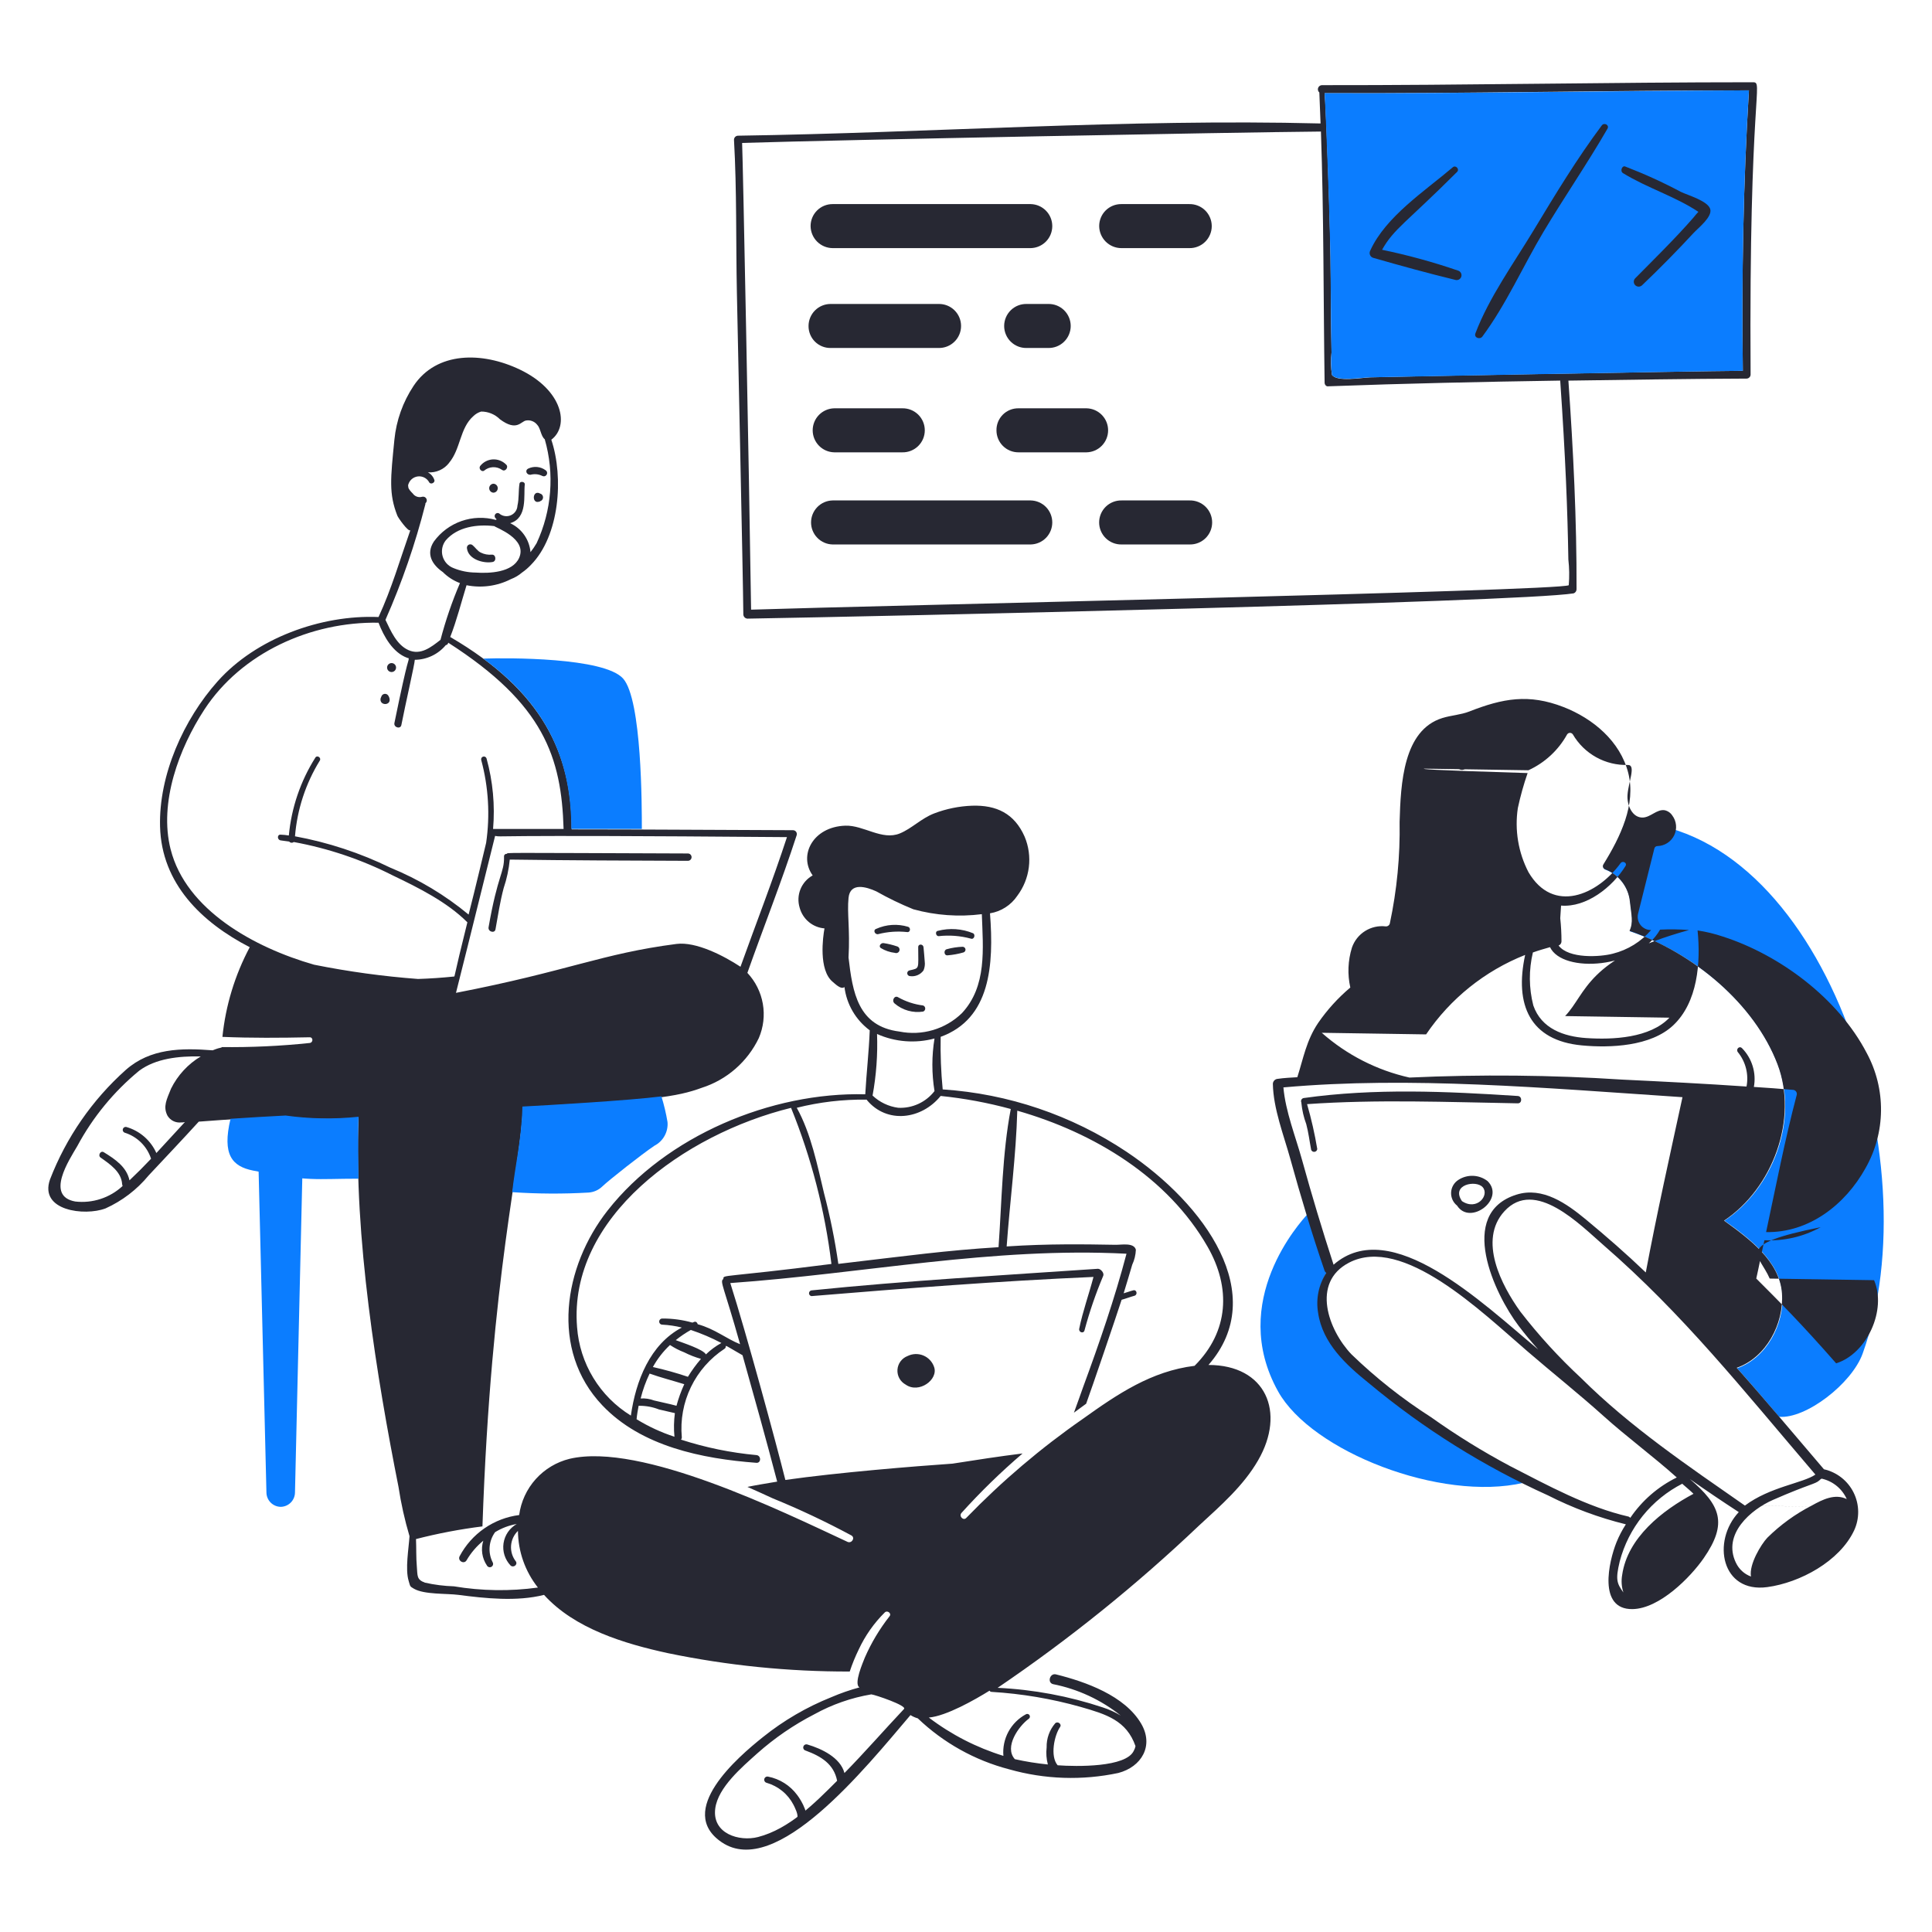 <svg width="160" height="160" viewBox="0 0 160 160" fill="none" xmlns="http://www.w3.org/2000/svg">
    <path
        d="M126.171 122.8C119.318 124.387 108.619 120.2 105.851 115.238C101.667 107.743 107.742 101.162 108.251 100.588C108.724 102.107 109.231 103.627 109.771 105.148C109.796 105.217 109.844 105.277 109.906 105.317C109.275 106.309 109.035 107.499 109.231 108.658C109.598 111.191 111.56 112.978 113.45 114.498C113.484 114.532 113.552 114.566 113.586 114.6C116.01 116.557 118.546 118.371 121.181 120.034C122.793 121.046 124.459 121.969 126.171 122.8Z"
        fill="#0B7DFF" />
    <path
        d="M154.257 112.097C153.355 114.599 149.531 117.532 147.337 117.33C146.189 115.979 145.042 114.629 143.86 113.312C146.291 112.468 147.789 109.668 147.607 107.135C147.416 104.47 144.873 102.544 142.814 101.092C146.831 98.426 148.974 92.749 147.235 88.163C145.328 83.127 140.315 78.948 134.982 77.123C135.319 76.415 135.126 75.772 135.015 74.723C134.96 74.125 134.738 73.555 134.374 73.077C134.01 72.6 133.518 72.234 132.956 72.022C132.917 72.009 132.882 71.986 132.854 71.957C132.825 71.927 132.803 71.892 132.79 71.853C132.777 71.814 132.773 71.772 132.779 71.732C132.784 71.691 132.799 71.652 132.822 71.618C133.554 70.503 134.143 69.301 134.577 68.039C150.863 68.282 160.059 96.006 154.257 112.097Z"
        fill="#0B7DFF" />
    <path
        d="M63.485 147.643C63.961 147.78 64.404 148.012 64.787 148.325C65.17 148.638 65.485 149.026 65.713 149.466C65.814 149.669 66.151 150.31 66.016 150.58C66.326 150.374 66.385 150.411 66.256 150.411C66.182 150.414 66.111 150.44 66.052 150.487C65.994 150.533 65.953 150.597 65.934 150.669C65.915 150.74 65.92 150.816 65.947 150.885C65.975 150.954 66.024 151.012 66.087 151.051C66.121 151.051 66.121 151.085 66.155 151.085C66.225 151.124 66.306 151.139 66.386 151.127C66.466 151.115 66.539 151.076 66.594 151.017C67.167 150.477 66.386 149.131 66.019 148.654C65.436 147.867 64.581 147.325 63.619 147.134C63.552 147.117 63.48 147.126 63.42 147.161C63.359 147.197 63.316 147.254 63.298 147.322C63.28 147.389 63.29 147.461 63.325 147.521C63.36 147.582 63.417 147.625 63.485 147.643Z"
        fill="#272833" />
    <path
        d="M23.246 124.79C22.934 124.785 22.637 124.659 22.416 124.438C22.196 124.218 22.07 123.92 22.065 123.608L21.39 95.86C21.39 95.22 22.605 94.847 23.246 94.847C23.888 94.847 25.069 95.454 25.069 96.096L24.429 123.608C24.424 123.92 24.298 124.218 24.077 124.439C23.857 124.659 23.558 124.785 23.246 124.79Z"
        fill="#0B7DFF" />
    <path
        d="M75.165 112.299C74.932 112.387 74.728 112.54 74.579 112.74C74.43 112.94 74.341 113.178 74.324 113.427C74.306 113.675 74.36 113.924 74.479 114.143C74.598 114.362 74.778 114.542 74.996 114.662C76.102 115.446 77.723 114.254 77.359 113.211C77.287 112.998 77.171 112.802 77.017 112.638C76.864 112.473 76.677 112.343 76.469 112.257C76.261 112.17 76.037 112.13 75.812 112.137C75.588 112.144 75.367 112.2 75.165 112.299Z"
        fill="#272833" />
    <path
        d="M89.376 110.038C89.314 110.342 89.745 110.476 89.815 110.173C90.228 108.631 90.747 107.12 91.368 105.65C91.458 105.41 91.148 105.075 90.929 105.075C83.03 105.616 75.089 106.055 67.198 106.865C67.142 106.875 67.092 106.904 67.055 106.947C67.019 106.99 66.999 107.045 66.999 107.101C66.999 107.158 67.019 107.212 67.055 107.256C67.092 107.299 67.142 107.328 67.198 107.338C74.958 106.698 82.76 106.088 90.558 105.75C90.186 107.169 89.671 108.591 89.376 110.038Z"
        fill="#272833" />
    <path
        d="M61.56 50.895C61.566 50.983 61.603 51.066 61.665 51.128C61.727 51.19 61.81 51.227 61.898 51.233C72.79 51.05 125.541 49.886 130.323 49.14C130.393 49.114 130.452 49.068 130.495 49.008C130.538 48.948 130.562 48.876 130.563 48.802C130.58 43.03 130.293 37.291 129.888 31.522C134.816 31.454 139.745 31.37 144.639 31.354C144.729 31.354 144.815 31.318 144.878 31.255C144.941 31.191 144.977 31.105 144.977 31.016C144.828 7.594 146.081 6.812 145.18 6.812C133.26 6.812 121.347 7.066 109.465 7.052C109.396 7.056 109.33 7.081 109.276 7.123C109.221 7.165 109.18 7.222 109.158 7.287C109.137 7.352 109.135 7.423 109.153 7.489C109.172 7.555 109.21 7.615 109.262 7.659C109.296 8.503 109.33 9.381 109.363 10.225C93.329 9.82 77.165 11.001 61.123 11.238C61.034 11.238 60.948 11.274 60.885 11.337C60.822 11.4 60.786 11.486 60.786 11.575C61.026 15.794 60.938 20.048 61.026 24.234C61.103 28.33 61.53 47.473 61.56 50.895ZM109.698 7.72C121.411 7.754 133.125 7.484 144.839 7.484C144.366 15.214 144.231 22.945 144.333 30.709C139.506 30.742 114.525 31.207 113.478 31.249C112.77 31.278 110.72 31.649 110.306 31.046C110.212 30.432 110.201 29.807 110.272 29.19C110.272 28.23 110.204 27.237 110.204 23.08C110.204 19.029 109.799 8.564 109.698 7.72ZM109.394 10.894C109.634 17.814 109.597 24.766 109.698 31.688C109.698 31.857 109.833 32.026 110.002 31.992C116.415 31.752 122.795 31.62 129.21 31.519C129.654 37.968 129.817 42.282 129.885 46.338C129.965 47.044 129.977 47.757 129.918 48.465C129.149 48.945 72.106 50.16 62.202 50.49C62.033 39.05 61.526 13.257 61.459 11.838C70.067 11.569 102.035 10.96 109.394 10.894Z"
        fill="#272833" />
    <path
        d="M109.698 7.72C109.766 8.564 110.187 19.029 110.204 23.08C110.204 23.84 110.234 28.507 110.272 29.19C110.214 29.808 110.225 30.431 110.306 31.046C110.706 31.626 112.77 31.261 113.479 31.249C114.526 31.232 139.506 30.742 144.333 30.709C144.231 22.945 144.367 15.214 144.839 7.484C133.125 7.52 121.411 7.754 109.698 7.72Z"
        fill="#0B7DFF" />
    <path
        d="M40.091 38.979C40.296 38.804 40.553 38.703 40.822 38.691C41.091 38.679 41.356 38.757 41.576 38.912C41.849 39.111 42.15 38.672 41.914 38.473C41.77 38.326 41.596 38.212 41.405 38.139C41.213 38.065 41.008 38.033 40.803 38.046C40.598 38.059 40.398 38.116 40.217 38.213C40.036 38.31 39.878 38.444 39.754 38.608C39.618 38.844 39.92 39.114 40.091 38.979Z"
        fill="#272833" />
    <path
        d="M43.939 39.317C44.267 39.229 44.616 39.265 44.918 39.419C44.981 39.448 45.052 39.454 45.118 39.433C45.184 39.413 45.239 39.368 45.274 39.308C45.308 39.248 45.318 39.177 45.302 39.11C45.286 39.043 45.245 38.984 45.188 38.946C44.982 38.792 44.737 38.699 44.481 38.675C44.225 38.651 43.968 38.698 43.737 38.81C43.432 38.978 43.635 39.35 43.939 39.317Z"
        fill="#272833" />
    <path
        d="M39.146 45.157C39.102 45.114 39.045 45.088 38.984 45.08C38.923 45.073 38.862 45.085 38.809 45.115C38.755 45.146 38.713 45.193 38.689 45.249C38.665 45.305 38.659 45.368 38.673 45.427C38.798 46.34 40.059 46.682 40.8 46.541C41.138 46.476 41.07 45.901 40.732 45.934C40.419 45.963 40.103 45.904 39.821 45.765C39.548 45.636 39.383 45.36 39.146 45.157Z"
        fill="#272833" />
    <path
        d="M122.897 66.93C122.837 66.917 122.774 66.919 122.714 66.936C122.655 66.954 122.601 66.986 122.557 67.029C122.513 67.073 122.481 67.127 122.464 67.186C122.447 67.246 122.445 67.308 122.458 67.369C122.458 67.402 122.492 67.437 122.492 67.47C122.509 67.535 122.544 67.595 122.591 67.642C122.639 67.69 122.698 67.724 122.763 67.741C122.828 67.758 122.897 67.758 122.961 67.74C123.026 67.722 123.085 67.687 123.132 67.639C123.178 67.591 123.21 67.532 123.226 67.468C123.242 67.404 123.242 67.336 123.225 67.272C123.208 67.209 123.175 67.15 123.13 67.102C123.084 67.054 123.027 67.019 122.963 66.999C122.931 66.93 122.931 66.93 122.897 66.93Z"
        fill="#272833" />
    <path
        d="M118.609 66.491C118.509 66.496 118.415 66.539 118.346 66.611C118.277 66.683 118.238 66.78 118.238 66.88C118.238 66.98 118.277 67.076 118.346 67.148C118.415 67.221 118.509 67.263 118.609 67.268C118.709 67.263 118.804 67.221 118.873 67.148C118.942 67.076 118.981 66.98 118.981 66.88C118.981 66.78 118.942 66.683 118.873 66.611C118.804 66.539 118.709 66.496 118.609 66.491Z"
        fill="#272833" />
    <path
        d="M119.454 69.293C119.469 69.409 119.511 69.519 119.575 69.617C119.64 69.714 119.726 69.795 119.827 69.854C119.928 69.912 120.042 69.947 120.158 69.955C120.275 69.964 120.392 69.945 120.5 69.901C120.736 69.799 120.601 69.428 120.365 69.428C120.061 69.462 119.933 69.058 119.994 68.788C120.045 68.562 120.537 67.348 120.567 67.268C120.672 66.999 120.234 66.831 120.129 67.065C119.84 67.712 119.301 68.615 119.454 69.293Z"
        fill="#272833" />
    <path
        d="M122.155 64.871C122.359 64.804 122.579 64.808 122.781 64.881C122.983 64.955 123.155 65.094 123.268 65.276C123.308 65.316 123.36 65.343 123.416 65.351C123.472 65.359 123.529 65.349 123.579 65.322C123.628 65.295 123.668 65.252 123.691 65.201C123.714 65.149 123.72 65.091 123.707 65.036C123.635 64.877 123.533 64.735 123.405 64.617C123.277 64.498 123.127 64.407 122.964 64.347C122.8 64.288 122.626 64.261 122.453 64.27C122.279 64.278 122.108 64.321 121.951 64.396C121.896 64.427 121.854 64.478 121.833 64.539C121.813 64.6 121.815 64.666 121.84 64.725C121.865 64.783 121.911 64.831 121.969 64.858C122.027 64.885 122.093 64.89 122.155 64.871Z"
        fill="#272833" />
    <path
        d="M117.968 65.141C118.385 64.834 118.873 64.636 119.387 64.567C119.656 64.567 119.758 64.128 119.454 64.061C119.109 63.986 118.75 64.012 118.42 64.138C118.09 64.264 117.804 64.484 117.597 64.77C117.496 65.04 117.732 65.28 117.968 65.141Z"
        fill="#272833" />
    <path
        d="M121.074 63.76C121.176 63.76 121.275 63.719 121.348 63.647C121.421 63.574 121.462 63.475 121.462 63.372C121.462 63.269 121.421 63.17 121.348 63.098C121.275 63.025 121.176 62.984 121.074 62.984C120.971 62.984 120.872 63.025 120.799 63.098C120.726 63.17 120.686 63.269 120.686 63.372C120.686 63.475 120.726 63.574 120.799 63.647C120.872 63.719 120.971 63.76 121.074 63.76Z"
        fill="#272833" />
    <path
        d="M121.648 71.858C121.877 71.921 122.116 71.935 122.351 71.9C122.585 71.865 122.81 71.781 123.01 71.653C123.21 71.526 123.381 71.359 123.513 71.162C123.645 70.964 123.734 70.742 123.774 70.508C123.805 70.238 123.374 70.139 123.268 70.374C123.165 70.667 122.965 70.917 122.701 71.082C122.438 71.248 122.126 71.319 121.817 71.285C121.446 71.251 121.28 71.76 121.648 71.858Z"
        fill="#272833" />
    <path
        d="M151.051 121.68C148.651 118.88 146.291 116.043 143.827 113.275C146.257 112.431 147.755 109.631 147.573 107.097C147.383 104.432 144.839 102.574 142.78 101.088C146.797 98.422 148.94 92.677 147.202 88.128C145.294 83.126 140.248 78.912 134.948 77.088C135.286 76.379 135.092 75.737 134.982 74.688C134.927 74.09 134.704 73.52 134.34 73.042C133.976 72.564 133.485 72.199 132.923 71.987C132.884 71.974 132.849 71.951 132.82 71.922C132.791 71.892 132.77 71.857 132.757 71.818C132.744 71.779 132.74 71.737 132.745 71.697C132.751 71.656 132.765 71.617 132.788 71.582C134.206 69.287 135.5 66.617 134.847 64.021C134.184 61.381 131.911 59.497 129.479 58.552C126.611 57.438 124.46 57.832 121.682 58.923C120.975 59.2 120.199 59.234 119.454 59.463C116.211 60.466 115.999 64.883 115.909 68.071C115.958 70.896 115.687 73.717 115.099 76.48C115.08 76.553 115.035 76.617 114.973 76.66C114.912 76.704 114.837 76.725 114.762 76.72C114.165 76.648 113.561 76.784 113.052 77.103C112.542 77.422 112.158 77.907 111.962 78.475C111.628 79.547 111.582 80.688 111.827 81.783C110.811 82.638 109.914 83.626 109.16 84.72C108.185 86.174 107.945 87.623 107.439 89.21C106.899 89.243 106.357 89.266 105.819 89.345C105.713 89.351 105.613 89.395 105.539 89.47C105.464 89.544 105.419 89.644 105.413 89.75C105.447 91.81 106.314 94.007 106.865 95.995C107.726 99.105 108.654 102.207 109.7 105.244C109.725 105.314 109.773 105.373 109.835 105.413C109.205 106.393 108.964 107.573 109.16 108.722C109.527 111.254 111.491 113.042 113.38 114.562C117.878 118.31 122.863 121.432 128.199 123.842C130.25 124.885 132.413 125.689 134.647 126.238C134.341 126.707 134.081 127.204 133.871 127.723C133.231 129.323 132.317 133.293 135.187 133.259C137.432 133.233 140.004 130.615 141.095 129.04C143.11 126.127 142.48 124.663 139.947 122.491C141.297 123.436 142.647 124.348 143.998 125.226C141.735 127.65 142.567 131.952 146.36 131.437C149.062 131.07 152.341 129.312 153.551 126.744C153.778 126.253 153.893 125.716 153.886 125.175C153.879 124.633 153.751 124.1 153.511 123.614C153.272 123.129 152.926 122.703 152.5 122.368C152.075 122.034 151.579 121.798 151.051 121.68ZM153.143 124.819L144.503 124.684C139.811 121.41 135.009 118.178 130.933 114.119C129.108 112.426 127.425 110.585 125.903 108.616C124.351 106.456 122.393 102.709 124.587 100.312C127.119 97.544 130.874 101.45 132.79 103.112C139.393 108.847 144.176 114.897 150.343 122.118C149.339 122.824 146.587 123.124 144.502 124.688L153.143 124.819ZM155.203 106.019C156.258 108.48 154.628 112.095 152.063 112.906C149.085 109.511 147.371 107.81 145.447 105.884C145.683 104.838 145.885 103.758 146.122 102.711C147.745 102.792 149.358 102.418 150.78 101.631C143.489 103.084 145.691 103.857 146.56 105.886L155.203 106.019ZM138.256 84.28C136.642 85.974 133.563 86.115 131.37 85.968C129.512 85.843 127.648 85.195 126.982 83.267C126.613 81.829 126.602 80.323 126.947 78.879C127.42 78.71 127.893 78.575 128.366 78.44C129.415 80.643 135.646 80.231 137.48 76.988C138.28 76.949 139.082 76.96 139.88 77.022C131.37 79.353 131.411 82.263 129.615 84.147L138.256 84.28ZM126.576 63.79C127.936 63.168 129.06 62.126 129.783 60.819C129.809 60.78 129.845 60.748 129.886 60.726C129.927 60.703 129.973 60.692 130.02 60.692C130.067 60.692 130.113 60.703 130.154 60.726C130.195 60.748 130.23 60.78 130.256 60.819C130.719 61.612 131.386 62.265 132.188 62.711C132.991 63.157 133.899 63.377 134.816 63.35C135.511 63.35 134.851 64.763 134.783 65.849C134.73 66.694 135.188 67.745 136.063 67.705C136.703 67.676 137.209 67.007 137.852 67.098C137.983 67.125 138.106 67.178 138.216 67.253C138.326 67.328 138.42 67.424 138.492 67.536C138.666 67.768 138.772 68.043 138.8 68.331C138.829 68.619 138.777 68.909 138.652 69.17C138.527 69.431 138.332 69.653 138.09 69.811C137.848 69.97 137.566 70.058 137.277 70.068C137.215 70.064 137.154 70.082 137.104 70.119C137.055 70.156 137.02 70.21 137.007 70.27L135.657 75.672C135.618 75.834 135.617 76.003 135.653 76.166C135.69 76.329 135.763 76.481 135.867 76.612C135.971 76.742 136.104 76.847 136.254 76.918C136.405 76.989 136.57 77.025 136.737 77.022C135.908 77.988 134.799 78.672 133.564 78.98C132.519 79.254 129.919 79.418 129.075 78.305C129.144 78.279 129.204 78.233 129.247 78.173C129.29 78.113 129.313 78.041 129.315 77.967C129.315 77.325 129.281 76.682 129.213 76.043L129.281 74.997C131.374 75.166 133.528 73.477 134.615 71.722C134.783 71.451 134.38 71.251 134.21 71.483C132.277 74.135 128.621 75.714 126.58 72.226C125.737 70.596 125.429 68.741 125.7 66.926C125.91 65.942 126.181 64.972 126.511 64.022C117.834 63.76 117.867 63.69 117.935 63.656L126.576 63.79ZM118.103 85.664C120.114 82.695 122.973 80.401 126.307 79.082C125.407 83.221 126.702 86.169 130.999 86.575C133.363 86.799 136.714 86.655 138.56 84.921C140.597 83.01 140.855 79.721 140.586 77.056C141.297 77.162 141.998 77.331 142.679 77.562C147.324 79.051 152.221 82.635 154.599 87.217C155.39 88.682 155.795 90.325 155.777 91.99C155.76 93.655 155.319 95.289 154.497 96.737C152.81 99.777 149.805 102.104 146.261 102.037C147.071 98.256 147.807 94.422 148.792 90.695C148.808 90.643 148.812 90.588 148.802 90.534C148.793 90.481 148.77 90.431 148.737 90.388C148.704 90.344 148.661 90.31 148.612 90.287C148.563 90.264 148.509 90.253 148.455 90.255C147.375 90.154 146.328 90.087 145.248 90.015C145.354 89.441 145.32 88.85 145.149 88.292C144.979 87.734 144.677 87.225 144.269 86.808C144.033 86.572 143.729 86.91 143.931 87.146C144.249 87.538 144.476 87.996 144.599 88.486C144.721 88.975 144.735 89.486 144.64 89.982C141.2 89.746 137.754 89.571 134.344 89.408C128.478 89.026 122.596 88.969 116.723 89.239C114.029 88.636 111.53 87.36 109.462 85.531L118.103 85.664ZM107.84 96.096C107.31 94.17 106.456 92.046 106.287 90.054C116.795 89.115 127.839 90.098 139.336 90.864C138.289 95.691 137.209 100.519 136.296 105.379C134.71 103.859 133.016 102.38 131.336 100.991C129.746 99.679 127.759 98.258 125.598 98.932C120.603 100.489 123.788 107.192 125.767 109.802C126.276 110.475 126.813 111.119 127.387 111.759C122.722 107.872 115.183 100.588 110.441 104.738C109.495 101.835 108.631 98.96 107.84 96.096ZM134.88 125.6C131.471 124.823 128.16 123.006 125.057 121.414C122.788 120.207 120.601 118.854 118.508 117.363C116.146 115.854 113.941 114.112 111.925 112.163C110.026 110.18 108.547 106.218 111.723 104.567C116.168 102.258 122.683 108.627 126.475 111.893C128.56 113.691 130.725 115.407 132.787 117.26C134.743 119.02 136.905 120.603 138.863 122.358C137.312 123.118 135.985 124.27 135.015 125.699C134.976 125.658 134.931 125.625 134.88 125.6ZM134.137 129.313C134.5 127.932 135.151 126.644 136.047 125.533C136.944 124.422 138.065 123.513 139.337 122.866V122.899C139.64 123.17 139.977 123.439 140.248 123.71C137.649 125.094 134.779 127.355 134.341 130.43C134.255 130.914 134.29 131.413 134.442 131.881C133.913 131.139 133.767 130.845 134.138 129.313H134.137ZM143.758 129.415C142.625 127.044 145.002 125.015 146.83 124.215C149.906 122.871 150.312 122.923 150.679 122.594C150.726 122.539 150.783 122.493 150.847 122.459H150.881C151.332 122.561 151.752 122.767 152.11 123.06C152.467 123.353 152.751 123.725 152.94 124.147C151.961 123.675 150.947 124.178 150.037 124.687C148.681 125.382 147.44 126.282 146.357 127.354C145.851 127.894 144.837 129.548 145.007 130.561C144.734 130.461 144.483 130.309 144.269 130.112C144.055 129.916 143.882 129.678 143.76 129.415H143.758Z"
        fill="#272833" />
    <path
        d="M76.447 83.269C75.724 83.18 75.024 82.95 74.388 82.594C74.083 82.393 73.814 82.863 74.084 83.1C74.406 83.377 74.784 83.581 75.192 83.697C75.6 83.814 76.028 83.84 76.447 83.775C76.499 83.756 76.544 83.722 76.576 83.676C76.607 83.631 76.624 83.577 76.624 83.522C76.624 83.467 76.607 83.413 76.576 83.368C76.544 83.322 76.499 83.288 76.447 83.269Z"
        fill="#272833" />
    <path
        d="M113.749 21.36C115.977 22 118.25 22.626 120.534 23.182C120.637 23.209 120.746 23.194 120.838 23.14C120.929 23.087 120.996 22.998 121.023 22.896C121.05 22.793 121.035 22.683 120.981 22.592C120.927 22.5 120.839 22.433 120.736 22.406C118.682 21.701 116.585 21.126 114.458 20.685C115.432 18.941 116.479 18.426 120.669 14.237C120.905 13.997 120.534 13.63 120.298 13.866C118.002 15.824 114.766 17.921 113.478 20.752C113.447 20.808 113.429 20.871 113.426 20.936C113.423 21 113.435 21.064 113.462 21.123C113.488 21.183 113.528 21.235 113.577 21.276C113.627 21.317 113.686 21.346 113.749 21.36Z"
        fill="#272833" />
    <path
        d="M122.762 27.874C124.734 25.217 126.133 22.034 127.826 19.198C129.542 16.326 131.452 13.555 133.125 10.658C133.299 10.356 132.855 10.117 132.653 10.387C130.588 13.151 128.807 16.094 127.015 19.062C125.364 21.798 123.325 24.615 122.188 27.603C122.047 27.973 122.56 28.144 122.762 27.874Z"
        fill="#272833" />
    <path
        d="M134.408 14.337C136.393 15.562 138.728 16.261 140.653 17.544C140.51 17.694 140.375 17.852 140.248 18.016C138.771 19.72 136.63 21.819 135.421 23.046C135.346 23.123 135.303 23.226 135.303 23.333C135.304 23.44 135.346 23.543 135.422 23.619C135.498 23.695 135.601 23.737 135.708 23.738C135.815 23.738 135.918 23.695 135.995 23.62C137.481 22.201 138.904 20.756 140.282 19.266C140.655 18.866 141.83 17.95 141.632 17.307C141.425 16.634 139.772 16.166 139.202 15.89C137.716 15.099 136.182 14.4 134.611 13.797C134.341 13.662 134.137 14.17 134.408 14.337Z"
        fill="#272833" />
    <path
        d="M68.953 20.548H85.36C85.837 20.538 86.291 20.341 86.624 20.001C86.958 19.66 87.145 19.202 87.145 18.725C87.145 18.248 86.958 17.79 86.624 17.45C86.291 17.109 85.837 16.912 85.36 16.902H68.953C68.713 16.901 68.476 16.948 68.254 17.039C68.033 17.13 67.831 17.265 67.662 17.434C67.493 17.603 67.358 17.805 67.267 18.026C67.176 18.248 67.129 18.485 67.13 18.725C67.135 19.207 67.328 19.668 67.669 20.009C68.01 20.35 68.471 20.543 68.953 20.548Z"
        fill="#272833" />
    <path
        d="M92.853 20.548H98.49C98.733 20.553 98.974 20.51 99.2 20.42C99.425 20.331 99.631 20.198 99.804 20.028C99.978 19.858 100.115 19.655 100.209 19.432C100.303 19.208 100.352 18.968 100.352 18.725C100.352 18.483 100.303 18.242 100.209 18.019C100.115 17.795 99.978 17.592 99.804 17.422C99.631 17.253 99.425 17.119 99.2 17.03C98.974 16.941 98.733 16.897 98.49 16.902H92.853C92.613 16.901 92.376 16.948 92.154 17.039C91.933 17.13 91.731 17.265 91.562 17.434C91.392 17.603 91.258 17.805 91.167 18.026C91.076 18.248 91.029 18.485 91.03 18.725C91.035 19.207 91.228 19.668 91.569 20.009C91.91 20.35 92.371 20.543 92.853 20.548Z"
        fill="#272833" />
    <path
        d="M85.36 41.444H68.953C68.476 41.454 68.022 41.65 67.689 41.991C67.355 42.332 67.168 42.79 67.168 43.267C67.168 43.744 67.355 44.202 67.689 44.542C68.022 44.883 68.476 45.08 68.953 45.09H85.36C85.837 45.08 86.291 44.883 86.625 44.542C86.958 44.202 87.145 43.744 87.145 43.267C87.145 42.79 86.958 42.332 86.625 41.991C86.291 41.65 85.837 41.454 85.36 41.444Z"
        fill="#272833" />
    <path
        d="M98.524 41.444H92.887C92.645 41.439 92.403 41.482 92.178 41.572C91.952 41.661 91.747 41.794 91.573 41.964C91.4 42.134 91.262 42.337 91.168 42.56C91.074 42.784 91.026 43.024 91.026 43.267C91.026 43.509 91.074 43.75 91.168 43.973C91.262 44.197 91.4 44.4 91.573 44.569C91.747 44.739 91.952 44.873 92.178 44.962C92.403 45.051 92.645 45.095 92.887 45.09H98.524C98.767 45.095 99.008 45.051 99.233 44.962C99.459 44.873 99.665 44.739 99.838 44.569C100.011 44.4 100.149 44.197 100.243 43.973C100.337 43.75 100.385 43.509 100.385 43.267C100.385 43.024 100.337 42.784 100.243 42.56C100.149 42.337 100.011 42.134 99.838 41.964C99.665 41.794 99.459 41.661 99.233 41.572C99.008 41.482 98.767 41.439 98.524 41.444Z"
        fill="#272833" />
    <path
        d="M68.784 28.818H77.73C77.972 28.823 78.213 28.78 78.439 28.691C78.665 28.601 78.87 28.468 79.043 28.298C79.217 28.128 79.355 27.926 79.449 27.702C79.543 27.478 79.591 27.238 79.591 26.996C79.591 26.753 79.543 26.513 79.449 26.289C79.355 26.065 79.217 25.863 79.043 25.693C78.87 25.523 78.665 25.39 78.439 25.3C78.213 25.211 77.972 25.168 77.73 25.173H68.784C68.301 25.173 67.837 25.366 67.495 25.707C67.153 26.049 66.961 26.512 66.96 26.996C66.958 27.236 67.003 27.474 67.094 27.697C67.185 27.919 67.319 28.121 67.489 28.291C67.659 28.46 67.861 28.595 68.083 28.685C68.306 28.776 68.544 28.821 68.784 28.818Z"
        fill="#272833" />
    <path
        d="M85.022 25.173C84.779 25.168 84.538 25.211 84.312 25.3C84.087 25.39 83.881 25.523 83.708 25.693C83.534 25.863 83.397 26.065 83.303 26.289C83.209 26.513 83.16 26.753 83.16 26.996C83.16 27.238 83.209 27.478 83.303 27.702C83.397 27.926 83.534 28.128 83.708 28.298C83.881 28.468 84.087 28.601 84.312 28.691C84.538 28.78 84.779 28.823 85.022 28.818H86.81C87.053 28.823 87.294 28.78 87.52 28.691C87.745 28.601 87.951 28.468 88.124 28.298C88.297 28.128 88.435 27.926 88.529 27.702C88.623 27.478 88.672 27.238 88.672 26.996C88.672 26.753 88.623 26.513 88.529 26.289C88.435 26.065 88.297 25.863 88.124 25.693C87.951 25.523 87.745 25.39 87.52 25.3C87.294 25.211 87.053 25.168 86.81 25.173H85.022Z"
        fill="#272833" />
    <path
        d="M69.088 37.46H74.726C74.968 37.465 75.21 37.422 75.435 37.332C75.661 37.243 75.866 37.11 76.04 36.94C76.213 36.77 76.351 36.567 76.445 36.344C76.539 36.12 76.587 35.88 76.587 35.637C76.587 35.395 76.539 35.154 76.445 34.931C76.351 34.707 76.213 34.504 76.04 34.334C75.866 34.165 75.661 34.031 75.435 33.942C75.21 33.853 74.968 33.809 74.726 33.814H69.088C68.611 33.824 68.157 34.021 67.824 34.361C67.49 34.702 67.303 35.16 67.303 35.637C67.303 36.114 67.49 36.572 67.824 36.913C68.157 37.254 68.611 37.45 69.088 37.46Z"
        fill="#272833" />
    <path
        d="M82.523 35.638C82.522 35.877 82.569 36.115 82.66 36.336C82.751 36.558 82.886 36.759 83.055 36.929C83.225 37.098 83.426 37.232 83.648 37.324C83.869 37.415 84.107 37.461 84.346 37.46H89.984C90.461 37.45 90.915 37.254 91.248 36.913C91.582 36.572 91.769 36.114 91.769 35.637C91.769 35.16 91.582 34.702 91.248 34.362C90.915 34.021 90.461 33.824 89.984 33.814H84.346C84.106 33.811 83.867 33.855 83.644 33.946C83.421 34.036 83.219 34.17 83.049 34.34C82.879 34.51 82.745 34.713 82.654 34.935C82.564 35.158 82.519 35.397 82.523 35.638Z"
        fill="#272833" />
    <path
        d="M72.734 77.36C73.517 77.159 74.33 77.102 75.134 77.191C75.405 77.219 75.437 76.823 75.202 76.753C74.332 76.49 73.397 76.55 72.568 76.922C72.262 77.023 72.464 77.429 72.734 77.36Z"
        fill="#272833" />
    <path
        d="M77.73 77.529C78.624 77.428 79.529 77.496 80.397 77.732C80.667 77.834 80.802 77.429 80.599 77.293C79.669 76.906 78.637 76.835 77.663 77.091C77.427 77.125 77.494 77.529 77.73 77.529Z"
        fill="#272833" />
    <path
        d="M74.286 78.374C73.924 78.251 73.551 78.16 73.173 78.104C72.97 78.069 72.732 78.344 72.937 78.509C73.296 78.728 73.699 78.866 74.118 78.913C74.154 78.927 74.192 78.932 74.23 78.93C74.268 78.928 74.306 78.918 74.34 78.901C74.374 78.884 74.405 78.861 74.43 78.832C74.455 78.802 74.474 78.769 74.485 78.732C74.496 78.695 74.5 78.657 74.496 78.619C74.493 78.581 74.481 78.544 74.463 78.51C74.444 78.477 74.419 78.447 74.388 78.424C74.358 78.4 74.323 78.383 74.286 78.374Z"
        fill="#272833" />
    <path
        d="M79.722 78.407C79.276 78.423 78.834 78.491 78.405 78.61C78.135 78.678 78.165 79.145 78.473 79.117C78.918 79.081 79.359 79 79.789 78.877C79.844 78.86 79.891 78.824 79.921 78.776C79.952 78.728 79.965 78.67 79.957 78.613C79.948 78.556 79.92 78.504 79.877 78.467C79.834 78.429 79.779 78.408 79.722 78.407Z"
        fill="#272833" />
    <path
        d="M75.367 80.838C75.578 80.868 75.793 80.84 75.99 80.757C76.186 80.674 76.356 80.538 76.481 80.366C76.581 80.132 76.617 79.875 76.582 79.623C76.549 79.218 76.523 78.846 76.481 78.442C76.453 78.171 76.042 78.138 76.042 78.442C76.042 80.288 76.182 80.165 75.334 80.362C75.275 80.371 75.221 80.403 75.184 80.45C75.147 80.497 75.129 80.556 75.133 80.615C75.137 80.675 75.163 80.731 75.207 80.772C75.25 80.814 75.307 80.837 75.367 80.838Z"
        fill="#272833" />
    <path
        d="M120.771 97.717C120.596 97.83 120.451 97.983 120.347 98.163C120.243 98.344 120.184 98.546 120.174 98.754C120.164 98.962 120.204 99.169 120.29 99.359C120.376 99.548 120.506 99.714 120.669 99.843C121.749 101.531 124.682 99.308 123.201 97.818C122.857 97.549 122.438 97.395 122.002 97.377C121.566 97.359 121.136 97.478 120.771 97.717ZM121.074 99.472C120.13 98.098 122.255 97.695 122.795 98.324C123.367 98.99 122.312 100.298 121.074 99.472Z"
        fill="#272833" />
    <path
        d="M40.867 40.059C40.772 40.064 40.682 40.105 40.616 40.174C40.55 40.243 40.513 40.335 40.513 40.431C40.513 40.526 40.55 40.618 40.616 40.688C40.682 40.757 40.772 40.798 40.867 40.802C40.963 40.798 41.053 40.757 41.119 40.688C41.185 40.618 41.222 40.526 41.222 40.431C41.222 40.335 41.185 40.243 41.119 40.174C41.053 40.105 40.963 40.064 40.867 40.059Z"
        fill="#272833" />
    <path
        d="M44.72 40.87C44.694 40.866 44.67 40.854 44.652 40.836C44.078 40.634 44.045 41.747 44.652 41.545C44.685 41.545 44.72 41.545 44.72 41.511C44.792 41.494 44.857 41.453 44.903 41.395C44.949 41.337 44.974 41.265 44.974 41.19C44.974 41.116 44.949 41.044 44.903 40.986C44.857 40.928 44.792 40.887 44.72 40.87Z"
        fill="#272833" />
    <path
        d="M108.246 91.44C114.053 91.035 119.856 91.271 125.698 91.373C126.07 91.379 126.07 90.79 125.698 90.765C119.799 90.379 113.831 90.11 107.976 90.934C107.935 90.939 107.896 90.954 107.862 90.977C107.828 91 107.8 91.031 107.78 91.067C107.76 91.104 107.749 91.144 107.748 91.185C107.747 91.227 107.756 91.267 107.774 91.305V91.339C107.832 91.939 107.968 92.529 108.178 93.094C108.366 93.798 108.449 94.512 108.584 95.221C108.604 95.277 108.643 95.324 108.694 95.355C108.745 95.386 108.805 95.398 108.864 95.39C108.923 95.383 108.978 95.355 109.019 95.312C109.06 95.269 109.085 95.213 109.09 95.154C108.881 93.9 108.599 92.66 108.246 91.44Z"
        fill="#272833" />
    <path
        d="M41.982 70.711C41.949 70.707 41.916 70.71 41.885 70.72C41.853 70.73 41.825 70.748 41.802 70.771C41.778 70.795 41.761 70.823 41.75 70.854C41.74 70.885 41.737 70.919 41.742 70.951C41.766 72.311 41.222 72.409 40.462 76.791C40.397 77.163 40.969 77.331 41.035 76.96C41.241 75.813 41.413 74.666 41.711 73.55C41.969 72.785 42.139 71.992 42.217 71.187C47.146 71.255 52.074 71.272 56.969 71.289C57.05 71.289 57.127 71.257 57.184 71.2C57.241 71.143 57.273 71.066 57.273 70.985C57.273 70.904 57.241 70.827 57.184 70.77C57.127 70.713 57.05 70.681 56.969 70.681C40.939 70.623 42.087 70.606 41.982 70.711Z"
        fill="#272833" />
    <path
        d="M32.428 55.655C32.527 55.655 32.621 55.616 32.691 55.547C32.76 55.477 32.8 55.383 32.8 55.284C32.8 55.186 32.76 55.091 32.691 55.022C32.621 54.952 32.527 54.913 32.428 54.913C32.33 54.913 32.236 54.952 32.166 55.022C32.096 55.091 32.057 55.186 32.057 55.284C32.057 55.383 32.096 55.477 32.166 55.547C32.236 55.616 32.33 55.655 32.428 55.655Z"
        fill="#272833" />
    <path
        d="M32.259 57.85C32.241 57.764 32.206 57.683 32.158 57.61C32.129 57.564 32.09 57.526 32.042 57.5C31.995 57.474 31.942 57.461 31.888 57.461C31.834 57.461 31.781 57.474 31.734 57.5C31.686 57.526 31.646 57.564 31.617 57.61C31.578 57.687 31.544 57.767 31.517 57.85C31.415 58.457 32.394 58.457 32.259 57.85Z"
        fill="#272833" />
    <path
        d="M100.08 113.04C105.176 107.216 99.78 99.722 93.295 95.385C88.76 92.36 83.51 90.579 78.07 90.22C77.93 88.773 77.873 87.319 77.902 85.866C82.026 84.366 82.317 79.933 81.987 75.637C82.443 75.562 82.879 75.395 83.267 75.145C83.656 74.896 83.99 74.569 84.248 74.186C84.768 73.493 85.097 72.678 85.204 71.819C85.31 70.96 85.191 70.088 84.856 69.29C84.011 67.37 82.526 66.66 80.502 66.725C79.427 66.764 78.366 66.98 77.362 67.365C76.312 67.765 75.506 68.616 74.526 69.019C73.043 69.63 71.522 68.326 70.002 68.379C67.317 68.47 66.111 70.841 67.302 72.498C66.845 72.752 66.488 73.155 66.291 73.64C66.095 74.126 66.07 74.664 66.222 75.165C66.346 75.629 66.61 76.044 66.978 76.353C67.347 76.661 67.802 76.847 68.281 76.886C68.147 77.595 67.776 80.326 68.956 81.308C69.159 81.477 69.596 81.916 69.868 81.781C69.902 81.781 69.902 81.747 69.935 81.747C70.024 82.454 70.255 83.136 70.615 83.751C70.974 84.366 71.455 84.902 72.028 85.326C71.961 87.081 71.758 88.836 71.657 90.625C63.856 90.425 55.16 94.08 50.32 100.248C46.684 104.881 45.524 111.795 49.882 116.384C53.12 119.795 58.154 120.805 62.642 121.144C63.047 121.174 63.047 120.539 62.642 120.504C60.519 120.31 58.424 119.881 56.396 119.224C56.444 119.168 56.469 119.095 56.464 119.021C56.335 117.593 56.596 116.157 57.221 114.867C57.845 113.577 58.809 112.481 60.008 111.696C60.328 111.472 59.558 111.13 61.494 112.236C62.473 115.713 63.451 119.224 64.363 122.701C63.35 122.87 62.54 123.005 61.898 123.139C62.608 123.443 63.288 123.769 63.992 124.085C66.216 124.993 68.391 126.019 70.507 127.157C70.847 127.354 70.541 127.832 70.203 127.697C64.703 125.137 53.083 119.434 47.181 120.81C46.096 121.075 45.115 121.662 44.368 122.493C43.622 123.324 43.143 124.361 42.995 125.469C41.961 125.6 40.972 125.979 40.115 126.572C39.257 127.165 38.554 127.956 38.066 128.878C37.867 129.251 38.429 129.582 38.64 129.216C39.001 128.597 39.47 128.048 40.024 127.595C39.916 127.939 39.888 128.303 39.94 128.66C39.993 129.016 40.126 129.356 40.328 129.654C40.364 129.717 40.423 129.763 40.493 129.782C40.562 129.801 40.637 129.792 40.699 129.756C40.762 129.72 40.808 129.661 40.827 129.591C40.846 129.522 40.837 129.447 40.801 129.385C40.6 128.99 40.513 128.548 40.549 128.107C40.585 127.666 40.742 127.243 41.003 126.886C41.551 126.549 42.158 126.32 42.792 126.211C42.501 126.377 42.251 126.607 42.062 126.883C41.873 127.16 41.749 127.476 41.7 127.808C41.651 128.139 41.679 128.478 41.78 128.797C41.882 129.116 42.054 129.409 42.286 129.651C42.518 129.859 42.891 129.586 42.725 129.314C42.435 128.945 42.292 128.483 42.323 128.016C42.354 127.548 42.557 127.109 42.894 126.782C42.907 128.487 43.49 130.138 44.548 131.474C42.238 131.792 39.893 131.757 37.594 131.373C36.786 131.348 35.982 131.246 35.194 131.07C34.482 130.809 34.588 130.495 34.519 129.719C34.453 128.976 34.485 128.199 34.451 127.458C36.261 126.992 38.099 126.642 39.954 126.41C40.674 105.37 43.206 96.25 43.295 91.709C53.976 91.154 56.08 90.834 58.114 90.088C59.141 89.76 60.09 89.225 60.903 88.517C61.715 87.808 62.375 86.942 62.841 85.97C63.226 85.075 63.342 84.088 63.174 83.128C63.006 82.169 62.562 81.279 61.895 80.569C63.246 76.754 64.734 72.998 65.98 69.159C65.993 69.112 65.995 69.062 65.986 69.014C65.977 68.966 65.957 68.921 65.928 68.882C65.898 68.842 65.861 68.811 65.817 68.788C65.773 68.766 65.725 68.754 65.676 68.754C59.566 68.737 53.456 68.686 47.346 68.686C47.346 62.456 44.958 57.228 37.286 52.753C37.827 51.369 38.199 49.884 38.637 48.466C39.886 48.716 41.182 48.538 42.317 47.959C42.65 47.833 42.958 47.65 43.228 47.419C43.498 47.233 43.746 47.018 43.971 46.779C46.334 44.379 46.705 39.555 45.658 36.415C47.163 35.287 46.64 32.325 43.059 30.61C39.923 29.107 36.151 29.099 34.249 31.959C33.364 33.292 32.819 34.822 32.662 36.415C32.342 39.639 32.194 40.882 32.902 42.694C32.935 42.83 33.813 44.078 33.982 43.91C33.138 46.31 32.429 48.77 31.349 51.1C26.589 50.897 21.194 52.86 18.015 56.434C15.214 59.577 13.143 64.164 13.255 68.45C13.379 73.177 16.695 76.384 20.682 78.443C19.454 80.749 18.686 83.271 18.42 85.87C20.82 85.97 23.212 85.954 25.644 85.903C25.947 85.897 25.948 86.344 25.644 86.376C23.222 86.631 20.787 86.744 18.352 86.714C18.352 86.811 18.39 86.671 17.61 86.983C15.011 86.781 12.445 86.814 10.419 88.604C7.636 91.089 5.484 94.2 4.14 97.68C3.229 100.28 7.011 100.725 8.73 100.08C10.117 99.455 11.342 98.519 12.309 97.346C13.696 95.863 15.109 94.375 16.461 92.89C19.06 92.687 21.457 92.553 23.651 92.451C25.656 92.697 27.682 92.731 29.694 92.553C29.286 102.339 31.219 114.158 33.002 123.136C33.212 124.517 33.516 125.882 33.914 127.221C33.846 128.267 33.543 129.955 33.846 130.934C33.982 131.373 33.918 131.366 34.285 131.574C35.139 132.064 36.984 131.954 37.965 132.081C40.158 132.367 42.792 132.655 45.054 132.081C47.586 134.881 51.706 136.125 55.316 136.908C60.269 137.933 65.314 138.442 70.372 138.428C70.578 137.804 70.826 137.196 71.115 136.606C71.647 135.462 72.378 134.421 73.275 133.534C73.478 133.333 73.848 133.602 73.679 133.838C72.849 134.892 72.157 136.048 71.62 137.278C71.478 137.646 70.674 139.471 71.181 139.742C70.386 139.956 69.608 140.226 68.852 140.552C66.808 141.368 64.897 142.482 63.181 143.86C61.094 145.522 55.923 149.97 59.771 152.569C64.29 155.622 71.646 146.451 75.401 142.037C75.59 142.155 75.794 142.246 76.008 142.307C78.129 144.334 80.731 145.786 83.57 146.526C86.516 147.363 89.621 147.467 92.617 146.83C94.541 146.322 95.577 144.574 94.507 142.746C93.147 140.426 89.906 139.274 87.452 138.666C86.943 138.538 86.707 139.35 87.212 139.475C89.26 139.88 91.181 140.771 92.812 142.074C92.345 141.793 91.847 141.567 91.327 141.4C88.512 140.464 85.581 139.918 82.618 139.779C88.534 135.764 94.111 131.27 99.294 126.344C101.085 124.692 102.97 123.054 104.188 120.943C106.505 116.942 104.828 113.04 100.08 113.04ZM12.95 95.489C12.717 94.968 12.373 94.505 11.941 94.131C11.509 93.758 11.001 93.484 10.452 93.329C10.392 93.319 10.33 93.331 10.279 93.363C10.227 93.396 10.189 93.446 10.173 93.505C10.156 93.564 10.162 93.626 10.188 93.681C10.215 93.736 10.261 93.779 10.318 93.802C10.83 93.959 11.296 94.238 11.678 94.614C12.06 94.99 12.346 95.452 12.511 95.962C11.938 96.57 11.33 97.177 10.723 97.751C10.486 96.637 9.537 96.002 8.596 95.422C8.325 95.254 8.088 95.694 8.326 95.861C9.098 96.406 10.047 97.042 10.114 98.055C10.114 98.122 10.149 98.156 10.149 98.224C9.627 98.707 9.007 99.071 8.331 99.292C7.655 99.513 6.939 99.585 6.233 99.504C3.736 99.058 5.729 96.064 6.402 94.913C7.689 92.517 9.432 90.395 11.533 88.668C12.893 87.664 14.773 87.453 16.63 87.486C15.57 88.121 14.714 89.047 14.166 90.154C13.797 91.066 13.491 91.638 13.862 92.382C13.976 92.579 14.146 92.739 14.35 92.841C14.554 92.942 14.783 92.982 15.01 92.955C15.112 92.961 15.215 92.949 15.314 92.922C14.503 93.801 13.726 94.645 12.95 95.489ZM65.172 69.329C63.991 72.941 62.607 76.485 61.324 80.063C59.94 79.152 57.644 77.965 56.024 78.173C49.817 78.973 47.064 80.423 37.762 82.224C38.808 78.106 40.935 69.463 41.002 69.227C41.88 69.351 38.775 69.11 65.172 69.327V69.329ZM40.932 43.569C41.068 43.705 43.699 44.614 42.991 46.202C42.45 47.416 40.528 47.499 39.379 47.417C38.754 47.41 38.135 47.284 37.556 47.046C37.339 46.964 37.144 46.832 36.987 46.661C36.831 46.489 36.717 46.284 36.654 46.06C36.592 45.837 36.583 45.602 36.629 45.374C36.674 45.146 36.773 44.933 36.916 44.75C37.883 43.625 39.52 43.402 40.935 43.57L40.932 43.569ZM37.185 38.336C38.164 37.177 38.065 35.456 39.211 34.454C39.39 34.28 39.61 34.153 39.85 34.083C40.139 34.082 40.424 34.138 40.691 34.248C40.958 34.358 41.2 34.519 41.403 34.723C42.802 35.763 43.131 34.897 43.563 34.825C43.731 34.795 43.905 34.81 44.065 34.87C44.225 34.929 44.366 35.03 44.474 35.162C44.779 35.466 44.779 36.108 45.114 36.378C45.935 39.234 45.695 42.292 44.439 44.986C44.288 45.244 44.118 45.492 43.933 45.728C43.889 45.214 43.71 44.721 43.413 44.3C43.117 43.878 42.714 43.543 42.245 43.328C43.718 42.907 43.35 41.008 43.46 40.122C43.49 39.882 43.06 39.818 43.022 40.054C42.927 40.662 42.993 41.27 42.853 41.877C42.845 42.049 42.789 42.216 42.69 42.358C42.591 42.499 42.454 42.61 42.295 42.677C42.136 42.744 41.961 42.765 41.791 42.736C41.62 42.708 41.462 42.632 41.333 42.517C41.286 42.491 41.231 42.481 41.178 42.489C41.125 42.496 41.076 42.521 41.038 42.559C41 42.597 40.975 42.647 40.967 42.7C40.96 42.753 40.969 42.807 40.995 42.854C41.029 42.922 41.097 42.955 41.13 43.023C41.097 43.023 41.097 43.023 41.062 43.057C40.127 42.798 39.135 42.831 38.218 43.151C37.302 43.47 36.504 44.061 35.932 44.846C35.251 45.886 35.797 46.77 36.675 47.378C37.076 47.78 37.559 48.091 38.092 48.289C37.439 49.813 36.901 51.384 36.48 52.989C35.703 53.596 34.829 54.298 33.813 53.833C32.838 53.386 32.362 52.246 31.922 51.334C33.291 48.236 34.397 45.029 35.23 41.747V41.68C35.285 41.636 35.324 41.574 35.339 41.505C35.354 41.436 35.345 41.364 35.313 41.301C35.282 41.238 35.23 41.188 35.166 41.158C35.102 41.129 35.029 41.123 34.961 41.14C34.819 41.183 34.668 41.18 34.529 41.131C34.389 41.083 34.268 40.991 34.184 40.87C34.059 40.744 33.813 40.502 33.813 40.33C33.813 40.262 33.779 40.194 33.813 40.127C33.864 39.95 33.967 39.791 34.108 39.671C34.25 39.552 34.423 39.477 34.607 39.455C34.79 39.433 34.976 39.466 35.141 39.55C35.306 39.633 35.443 39.764 35.535 39.925C35.636 40.165 36.046 39.99 35.974 39.756C35.884 39.481 35.69 39.251 35.434 39.116C35.768 39.142 36.103 39.084 36.409 38.948C36.715 38.812 36.983 38.602 37.188 38.338L37.185 38.336ZM14.129 70.336C13.149 66.454 14.835 61.963 16.929 58.758C20 54.066 25.744 51.47 31.348 51.57C31.787 52.718 32.53 54.035 33.711 54.474C33.745 54.474 33.779 54.507 33.846 54.507C33.846 54.894 33.864 53.994 32.664 59.875C32.589 60.245 33.166 60.414 33.239 60.044C33.566 58.36 34.352 54.942 34.352 54.642C34.842 54.638 35.325 54.527 35.769 54.317C36.212 54.107 36.604 53.803 36.918 53.427C36.969 53.421 37.017 53.398 37.054 53.361C37.091 53.325 37.114 53.276 37.12 53.225C45.051 58.307 46.497 62.72 46.674 68.652H40.834C41.002 66.689 40.819 64.711 40.294 62.812C40.276 62.754 40.235 62.705 40.182 62.676C40.128 62.648 40.065 62.642 40.007 62.66C39.948 62.678 39.9 62.718 39.871 62.772C39.843 62.826 39.837 62.889 39.855 62.947C40.455 65.18 40.593 67.511 40.26 69.799C40.26 69.799 39.315 73.782 38.808 75.741C36.858 74.124 34.673 72.815 32.328 71.858C29.826 70.636 27.169 69.762 24.43 69.259C24.611 67.033 25.316 64.882 26.489 62.981C26.625 62.741 26.255 62.51 26.117 62.741C24.886 64.688 24.134 66.898 23.92 69.192C23.697 69.154 23.471 69.132 23.245 69.124C22.941 69.09 22.942 69.558 23.245 69.597C23.485 69.627 23.717 69.665 23.954 69.698C23.999 69.752 24.063 69.785 24.132 69.791C24.202 69.798 24.271 69.776 24.325 69.732C27.179 70.253 29.942 71.186 32.528 72.5C34.653 73.517 37.018 74.694 38.706 76.382C37.525 81.102 37.687 80.872 37.591 80.872C36.612 80.973 35.634 81.041 34.621 81.074C31.73 80.858 28.855 80.464 26.013 79.893C21.048 78.474 15.398 75.354 14.132 70.339L14.129 70.336ZM77.392 90.358C77.04 90.813 76.583 91.177 76.06 91.418C75.537 91.659 74.963 91.77 74.388 91.742C73.59 91.636 72.846 91.282 72.262 90.729C72.571 89.048 72.695 87.339 72.633 85.631C74.13 86.298 75.81 86.429 77.392 86.003C77.156 87.445 77.156 88.916 77.392 90.358ZM70.272 79.285C70.403 76.922 70.142 75.649 70.272 74.357C70.406 73.04 71.756 73.447 72.567 73.817C73.559 74.377 74.585 74.873 75.639 75.302C77.484 75.81 79.412 75.948 81.311 75.707C81.412 78.576 81.744 81.677 79.657 83.91C78.983 84.562 78.162 85.041 77.262 85.306C76.362 85.571 75.412 85.613 74.492 85.43C71.046 84.994 70.607 82.188 70.27 79.285H70.272ZM71.758 91.066C71.762 91.066 71.767 91.067 71.771 91.069C71.775 91.07 71.779 91.073 71.782 91.076C71.785 91.079 71.787 91.083 71.789 91.087C71.791 91.091 71.791 91.096 71.791 91.1C73.446 93.092 76.314 92.721 77.901 90.762C79.863 90.962 81.805 91.323 83.707 91.842C82.999 95.556 82.965 99.506 82.695 103.286C78.333 103.556 75.295 103.98 69.428 104.67C69.145 102.703 68.751 100.753 68.246 98.83C67.686 96.498 67.166 93.87 65.985 91.742C67.871 91.268 69.811 91.041 71.755 91.066H71.758ZM55.858 118.986C54.758 118.627 53.705 118.14 52.718 117.535C52.752 117.164 52.82 116.792 52.887 116.421H52.955C53.509 116.419 54.059 116.522 54.575 116.725C55.014 116.822 55.455 116.927 55.891 117.029C55.805 117.677 55.792 118.332 55.855 118.983L55.858 118.986ZM56.026 116.421C55.419 116.252 54.775 116.132 54.17 115.982C53.815 115.848 53.435 115.791 53.056 115.814C53.233 115.104 53.481 114.414 53.798 113.754C54.744 114.092 55.689 114.328 56.668 114.634C56.404 115.21 56.188 115.806 56.024 116.418L56.026 116.421ZM56.972 114.021C56.019 113.7 55.05 113.43 54.069 113.211C54.443 112.533 54.921 111.917 55.486 111.388C55.857 111.633 56.253 111.837 56.668 111.996C57.111 112.221 57.574 112.401 58.052 112.536C57.651 113 57.289 113.497 56.97 114.021H56.972ZM59.74 111.221C59.273 111.478 58.843 111.796 58.46 112.166C58.255 111.754 56.535 111.199 55.962 110.985C56.354 110.669 56.772 110.386 57.211 110.141C58.081 110.431 58.926 110.791 59.738 111.219L59.74 111.221ZM57.782 109.668C57.748 109.533 57.647 109.432 57.512 109.466C57.445 109.499 57.41 109.499 57.343 109.533C56.531 109.303 55.69 109.189 54.845 109.195C54.778 109.195 54.713 109.222 54.666 109.269C54.618 109.317 54.592 109.381 54.592 109.448C54.592 109.516 54.618 109.58 54.666 109.627C54.713 109.675 54.778 109.702 54.845 109.702C55.392 109.729 55.934 109.81 56.466 109.942C53.833 111.326 52.651 114.363 52.246 117.233C50.975 116.452 49.909 115.381 49.134 114.107C48.359 112.834 47.899 111.394 47.79 109.907C47.054 100.835 56.678 93.919 65.512 91.747C67.192 95.89 68.316 100.238 68.855 104.676C59.726 105.84 59.907 105.536 59.907 105.92C59.587 106.135 59.938 106.493 61.291 111.322C60.13 110.856 59.2 110.054 57.779 109.666L57.782 109.668ZM74.863 141.534C73.209 143.29 71.623 145.113 69.934 146.834C69.597 145.554 68.042 144.817 66.862 144.471C66.829 144.46 66.793 144.456 66.757 144.46C66.722 144.463 66.688 144.474 66.656 144.491C66.625 144.508 66.598 144.531 66.576 144.559C66.554 144.587 66.538 144.619 66.529 144.653C66.519 144.688 66.517 144.724 66.522 144.759C66.528 144.794 66.54 144.828 66.558 144.858C66.577 144.888 66.602 144.915 66.631 144.935C66.66 144.956 66.692 144.97 66.727 144.978C68.007 145.45 69.057 146.092 69.327 147.476C67.487 149.316 65.369 151.464 62.779 152.134C61.225 152.534 58.958 151.863 59.234 149.771C59.465 148.015 61.466 146.331 62.711 145.211C64.144 143.936 65.731 142.848 67.437 141.97C68.907 141.157 70.504 140.599 72.16 140.32C72.464 140.351 75.165 141.263 74.861 141.533L74.863 141.534ZM89.514 141.366C91.609 141.965 93.294 142.48 94.037 144.606C94.013 144.737 93.967 144.862 93.902 144.978C93.277 146.384 89.131 146.303 87.59 146.193C86.95 145.45 87.308 143.721 87.792 143.02C87.957 142.78 87.59 142.514 87.387 142.716C86.913 143.27 86.66 143.979 86.678 144.708C86.622 145.183 86.656 145.664 86.779 146.126C85.86 146.034 84.947 145.888 84.045 145.687C83.134 144.674 84.375 142.943 85.193 142.345C85.242 142.313 85.277 142.263 85.289 142.206C85.301 142.148 85.29 142.088 85.258 142.039C85.227 141.99 85.177 141.955 85.119 141.943C85.062 141.931 85.002 141.942 84.953 141.974C84.343 142.304 83.842 142.806 83.512 143.417C83.182 144.028 83.038 144.722 83.097 145.414C80.868 144.726 78.777 143.652 76.92 142.24C78.355 142.121 80.731 140.77 81.95 140.013C81.966 140.044 81.99 140.07 82.02 140.087C82.049 140.105 82.084 140.114 82.118 140.114C84.621 140.264 87.099 140.683 89.511 141.364L89.514 141.366ZM98.932 113.111C95.354 113.55 92.555 115.446 89.683 117.5C86.206 119.915 82.973 122.662 80.028 125.702C79.788 125.973 79.388 125.566 79.623 125.298C81.202 123.547 82.894 121.901 84.686 120.369C82.763 120.609 80.804 120.909 78.88 121.213C75.782 121.425 69.346 121.948 65.04 122.563C64.264 119.462 61.8 110.395 60.48 106.258C71.485 105.482 82.186 103.254 93.292 103.828C92.313 107.542 91.038 111.236 89.714 114.833C89.452 115.545 89.207 116.285 88.938 116.993C89.275 116.753 89.613 116.486 89.95 116.25C90.386 115.066 92.499 108.861 92.887 107.642C93.258 107.541 93.596 107.406 93.967 107.304C94.237 107.203 94.136 106.764 93.832 106.866C93.562 106.933 93.326 107.034 93.056 107.106C93.296 106.33 93.525 105.552 93.765 104.742C93.948 104.35 94.051 103.926 94.068 103.494C93.899 102.886 92.886 103.098 92.381 103.089C89.811 103.045 86.821 102.994 83.367 103.224C83.638 99.477 84.144 95.73 84.247 91.982C90.627 93.806 96.727 97.508 100.012 103.258C101.946 106.64 101.783 110.257 98.93 113.11L98.932 113.111Z"
        fill="#272833" />
    <path
        d="M40.023 54.542C45.207 58.343 47.315 62.83 47.315 68.652H53.155C53.155 66.862 53.164 57.943 51.603 56.195C50.025 54.431 42.015 54.474 40.023 54.542Z"
        fill="#0B7DFF" />
    <path
        d="M48.733 98.763C49.164 98.737 49.571 98.557 49.881 98.257C50.412 97.742 53.189 95.556 54.201 94.881C54.555 94.698 54.846 94.414 55.038 94.066C55.23 93.717 55.315 93.32 55.281 92.923C55.161 92.203 54.992 91.493 54.775 90.796C52.231 91.135 45.129 91.542 43.263 91.64C43.211 94.305 42.644 96.594 42.419 98.73C44.521 98.873 46.63 98.884 48.733 98.763Z"
        fill="#0B7DFF" />
    <path
        d="M29.694 92.484C27.683 92.697 25.654 92.663 23.651 92.383C22.2 92.451 20.681 92.552 19.091 92.653C18.38 95.641 19.227 96.592 20.948 96.94C25.608 97.882 26.075 97.615 29.691 97.615C29.694 96.759 29.617 94.339 29.694 92.484Z"
        fill="#0B7DFF" />
</svg>